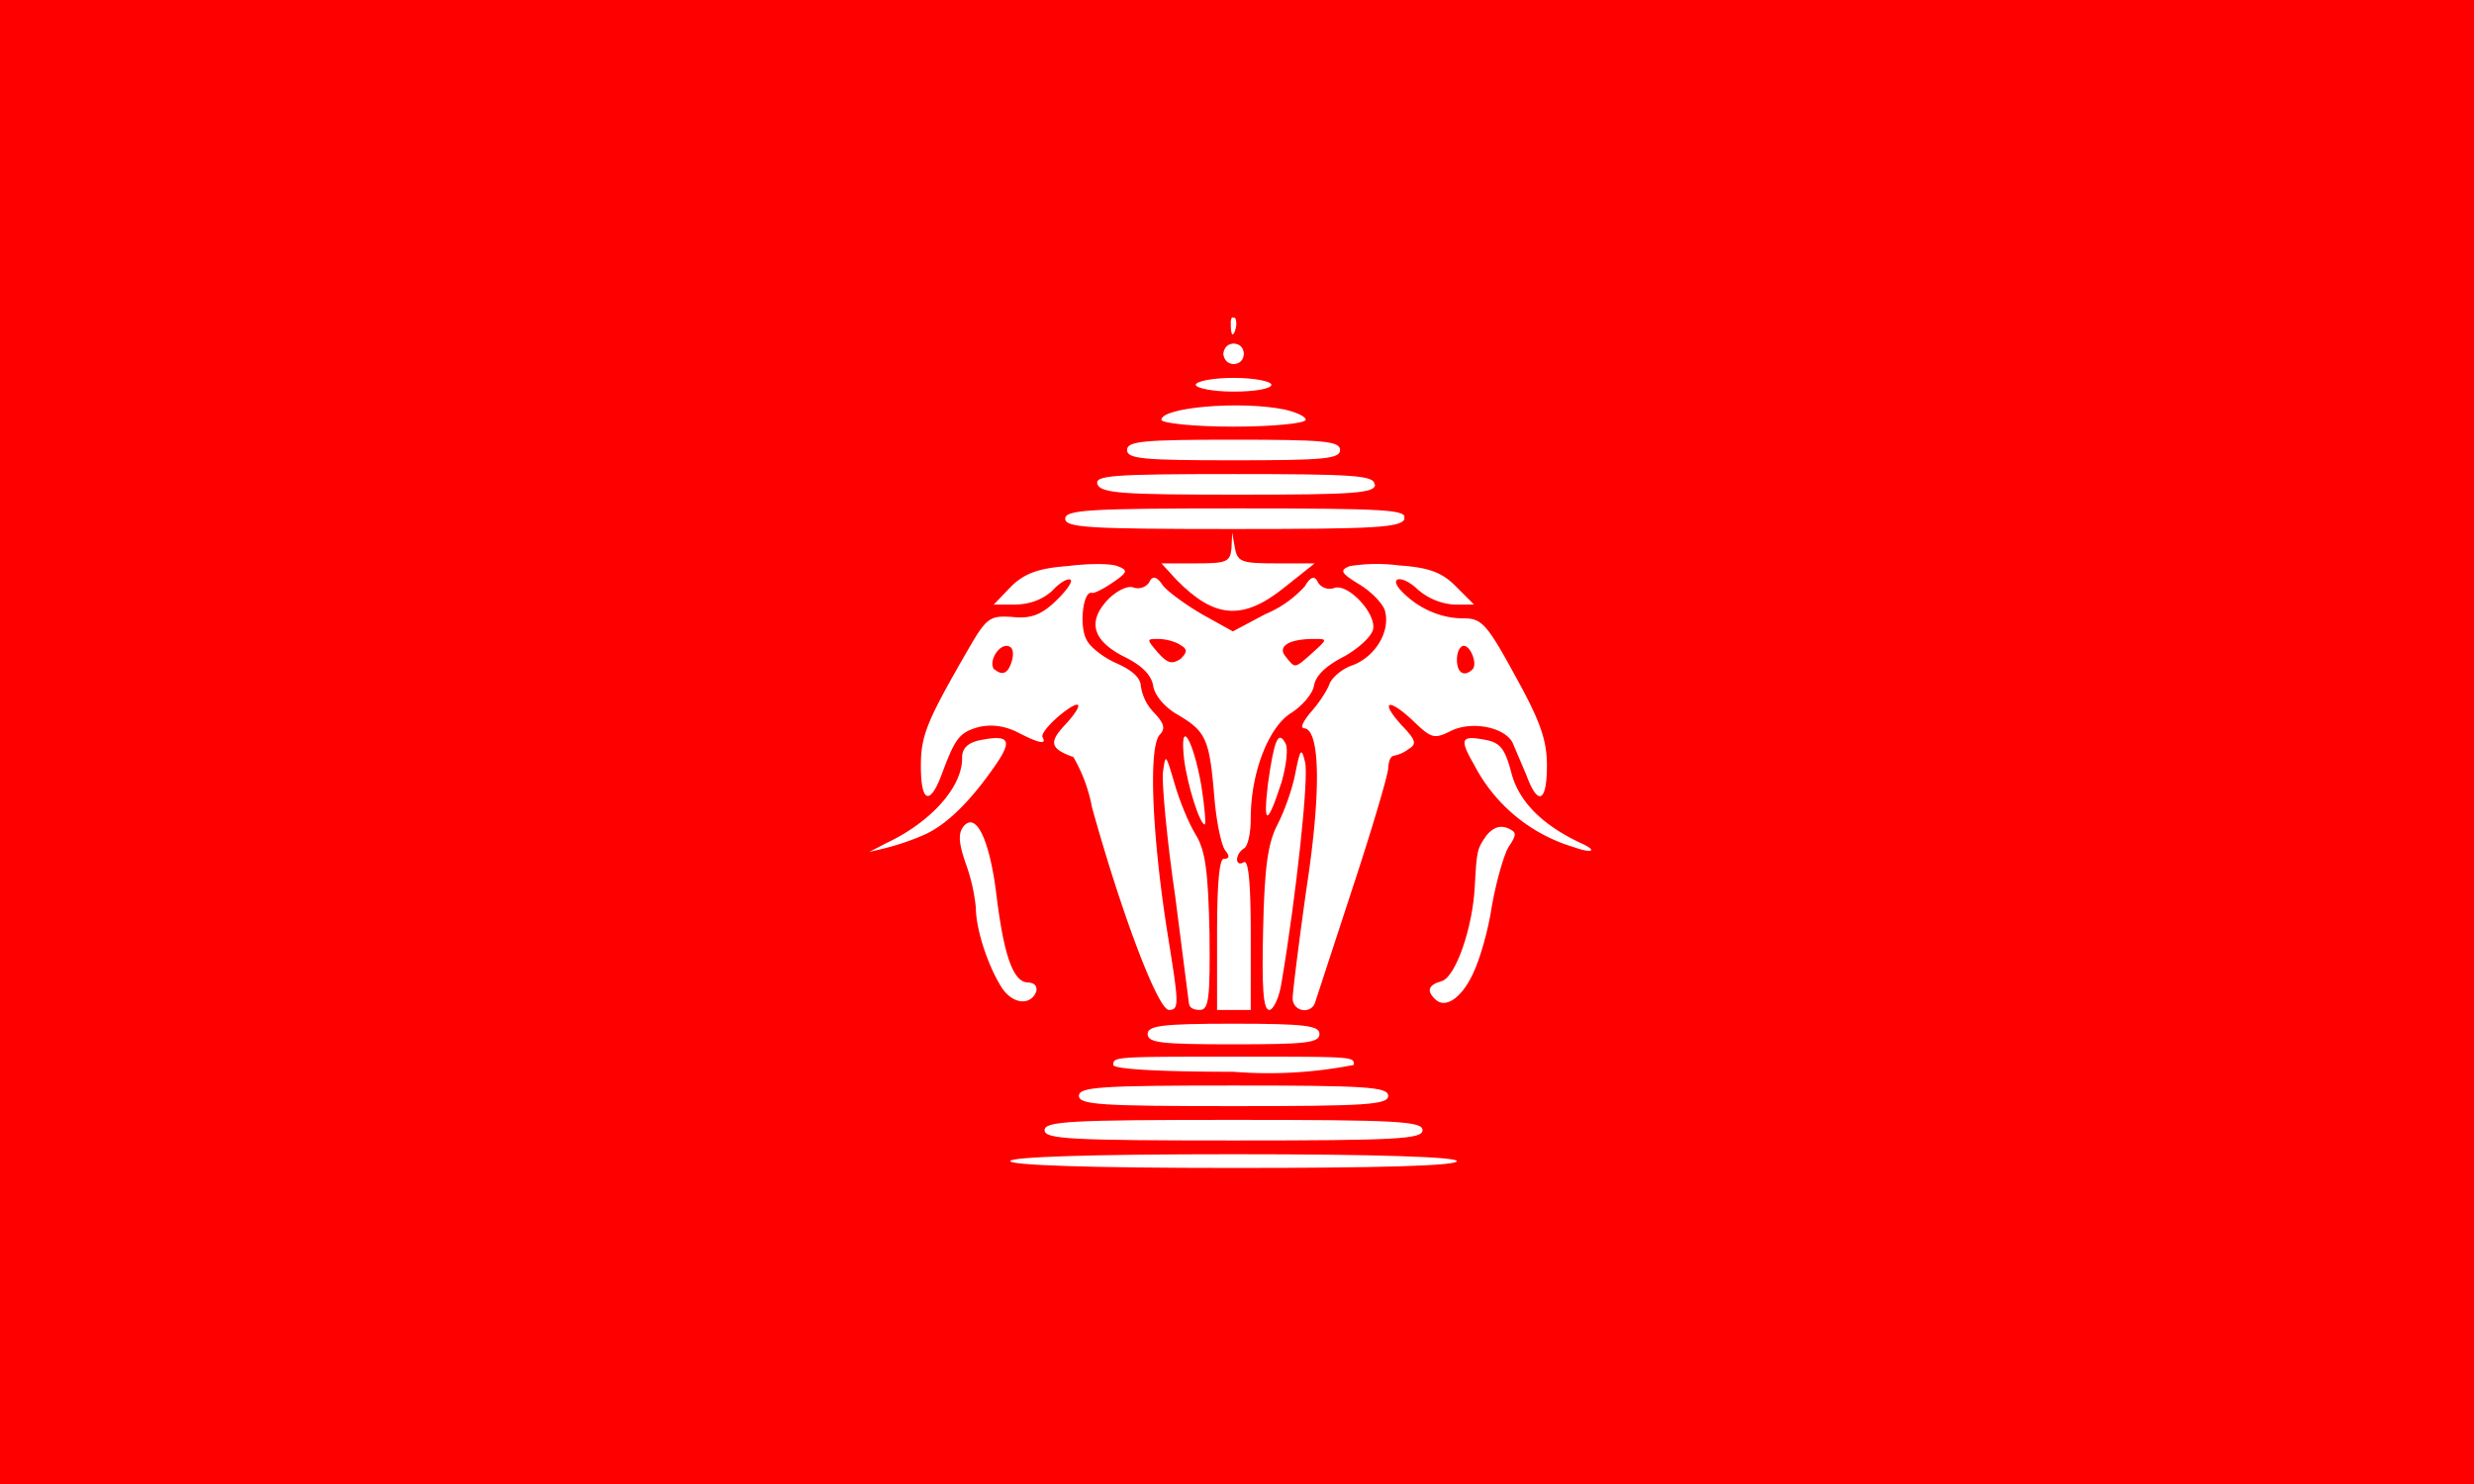 <svg width="360" height="216" id="svg2" viewBox="0 0 360 216" xmlns="http://www.w3.org/2000/svg"><rect x="0" y="0" width="360" height="216" fill="#333333" stroke="none"/><g id="g25233" transform="translate(-210 -433.8)"><path id="path2095" d="M210 541.8v-108h360v216H210z" style="display:inline;fill:#ff0000"/></g><g id="g25200" style="display:inline" transform="translate(-205.7 -441.5)"><path id="path2093" d="M417.7 610.5c0-.6-11.5-1-32.5-1s-32.5.4-32.5 1 11.5 1 32.5 1 32.5-.3 32.5-1" style="display:inline;fill:#ffffff"/><path id="path2091" d="M412.7 606c0-1.3-3.7-1.5-27.5-1.5s-27.5.2-27.5 1.5 3.7 1.5 27.5 1.5 27.5-.2 27.5-1.5" style="fill:#ffffff"/><path id="path2089" d="M407.7 601c0-1.3-3.2-1.5-22.5-1.5s-22.5.2-22.5 1.5 3.2 1.5 22.5 1.5 22.5-.2 22.5-1.5" style="fill:#ffffff"/><path id="path2087" d="M402.7 596.5c0-1.2.3-1.2-17-1.2-17.8 0-18 0-18 1.2 0 .6 6.5 1 17.5 1a64 64 0 0 0 17.5-1" style="fill:#ffffff"/><path id="path2085" d="M397.7 592c0-1.2-2-1.5-12.5-1.5s-12.5.3-12.5 1.5c0 1.3 2 1.5 12.5 1.5s12.5-.2 12.5-1.5" style="fill:#ffffff"/><path id="path2083" d="M375.5 576.8c-2.2-14.2-2.7-26.8-1-28.4.8-.9.6-1.6-.9-3.2a7 7 0 0 1-1.9-3.9q-.1-1.7-3.4-3.2c-1.9-.8-4-2.4-4.5-3.5-1.1-2-.5-7.2.8-6.8.3.1 1.7-.6 3-1.5 2.2-1.5 2.3-1.8.7-2.4-1-.4-4.2-.4-7.3 0-4.2.3-6.3 1.1-8.2 3l-2.5 2.6h3.2q3.2-.1 5.3-2c1.1-1.2 2.3-1.9 2.7-1.6.3.3-.7 1.7-2.3 3.2-2 1.9-3.6 2.5-6.2 2.2-3.2-.2-3.7 0-6.4 4.7-6 10.4-6.9 12.5-6.9 17 0 5.3 1.3 5.8 3 1.3 2-5.4 2.6-6.2 5.5-7q2.8-.6 5.6.8 4.6 2.4 3.6.7c-.2-.5.9-1.8 2.4-3.1 3.4-2.8 3.8-1.8.7 1.5-2.2 2.4-1.9 3.3 1.4 4.5a23 23 0 0 1 2.7 7.3c4.3 15.5 9.6 29.5 11.2 29.5s1.4-1.1-.3-11.7" style="fill:#ffffff"/><path id="path2081" d="M350.4 539c-.9-1 .4-3.5 1.8-3.5q1.2.1.8 2-.8 3-2.6 1.4" style="fill:#ff0000"/><path id="path2079" d="M381.7 577.3c-.2-9-.6-12-2-14.3-1-1.6-2.4-5-3.1-7.5-1.3-4.4-1.3-4.4-1.7-1.4-.1 1.7.6 9.7 1.8 17.8l2 15.6q.1 1 1.6 1c1.3 0 1.5-1.7 1.4-11.2" style="fill:#ffffff"/><path id="path2077" d="M387.7 577.4c0-7-.3-10.8-1-10.4q-.9.5-1-.4.1-1 1-1.6c.6-.3 1-2.3 1-4.4 0-6.6 2.6-13.4 6-15.4 1.5-1 3-2.7 3.2-3.9q.4-2.2 4.3-4.2c2.2-1.2 4.1-3 4.3-4 .5-2.3-3.7-6.8-5.7-6a2 2 0 0 1-2.3-.8q-.7-1.6-1.9.5a16 16 0 0 1-5.8 4.1l-4.7 2.5-4.5-2.5c-2.4-1.4-5-3.3-5.7-4.2q-1.3-2-2-.4a2 2 0 0 1-2.3.7c-.8-.3-2.5.5-3.8 1.9q-4.4 4.8 2.7 8.3 3.6 1.8 4 4.1c.2 1.4 1.7 3.2 3.7 4.3 4 2.4 4.5 3.5 5.2 11.9.3 3.6 1 7 1.6 7.8q1 1.2-.2 1.2-1-.1-1 11v11h4.9z" style="fill:#ffffff"/><path id="path2075" d="M374.2 536.5c-1.7-2-1.7-2 .1-2 1 0 2.5.4 3.2.9 1 .6 1 1 0 2-1.2.8-1.9.7-3.3-.9" style="fill:#ff0000"/><path id="path2073" d="M392.8 537.1c-1.3-1.5.4-2.6 4.1-2.6 2 0 2 0-.2 2-2.7 2.4-2.5 2.3-3.9.6" style="fill:#ff0000"/><path id="path2071" d="M392.2 584.4c2.1-12.4 4-29.9 3.4-32-.5-2.1-.7-2-1.4 1.6-.4 2.2-1.6 5.6-2.6 7.5-1.4 2.7-1.9 6.1-2.1 15.3-.2 8.4 0 11.7.9 11.7.6 0 1.5-1.9 1.8-4.1" style="fill:#ffffff"/><path id="path2069" d="m397.1 587.3 5.5-16.8c2.8-8.5 5.1-16.3 5.1-17.2q.1-1.6.8-1.8a5 5 0 0 0 2.2-1c1.2-.7 1-1.3-1-3.4-3.3-3.6-2-4.1 1.6-.7 2.7 2.6 3.1 2.7 5.5 1.5 3-1.5 7.8-.6 9 1.7l2 4.7c1.7 4.6 3 4 3-1.4 0-3.7-1-6.5-4.6-13-4.2-7.7-4.9-8.4-7.6-8.4-3.2 0-6.4-1.4-8.7-3.7-2.4-2.3-.3-2.8 2.1-.5a9 9 0 0 0 5.3 2.2h2.9l-2.7-2.7c-2-2-3.9-2.7-8.2-3a25 25 0 0 0-7.2.1c-1.5.6-1.3 1 1.3 2.6 1.7 1 3.4 2.7 3.8 3.8.9 3-1.3 6.7-4.6 8-1.6.5-3.2 1.9-3.5 2.9-.4 1-1.6 2.8-2.7 4q-1.7 2.1-1 2.3c2.4 0 2.6 9.1.4 23.4-1.1 7.8-2 15-2 15.9 0 2 2.8 2.4 3.3.5" style="fill:#ffffff"/><path id="path2067" d="M417.7 537.5c0-1 .4-2 1-2 1 0 2 2.6 1.3 3.4-1.2 1.2-2.3.6-2.3-1.4" style="fill:#ff0000"/><path id="path2065" d="M356.5 585.8q.2-1.2-1.2-1.3c-2.1 0-3.5-3.7-4.6-12.7-1-8.2-3-12.2-4.8-10-.8 1-.7 2.4.3 5.3a27 27 0 0 1 1.5 6.5c0 3.2 1.8 8.6 3.8 11.7 1.6 2.4 4.2 2.6 5 .5" style="fill:#ffffff"/><path id="path2063" d="M420 583.3c1-2 2.3-6.5 2.8-10 .6-3.4 1.7-7.3 2.4-8.5 1.3-1.9 1.2-2.2-.2-2.8q-1.6-.6-3 1.1c-1.4 2-1.4 2.2-1.7 7.4-.3 6.1-2.8 13.2-4.8 13.8q-2.9.8-1 2.6c1.4 1.5 3.8 0 5.5-3.6" style="fill:#ffffff"/><path id="path2061" d="M340.2 563q4.9-2.2 10.4-10.2c2.4-3.5 2-4.4-2.1-3.6q-2.9.5-2.8 2.7c0 4.2-4.6 9.3-11 12.3l-2.5 1.3 2.5-.6a36 36 0 0 0 5.5-1.9" style="fill:#ffffff"/><path id="path2059" d="M435.7 564.2q-8.5-4-10.1-10.3c-.9-3.4-1.6-4.3-3.7-4.7-3.6-.7-3.9-.2-1.7 3.6a24 24 0 0 0 14.5 12c2.8 1 3.5.5 1-.6" style="fill:#ffffff"/><path id="path2057" d="M380.5 555.8c-1.2-6.8-3.2-10-2.5-3.8.5 3.9 2.3 9.5 3 9.5.2 0 0-2.6-.5-5.7" style="fill:#ffffff"/><path id="path2055" d="M392.2 555.3c.7-2.5 1-5 .5-5.7-1-1.8-1.6-.4-2.5 6q-1.1 9.3 2-.3" style="fill:#ffffff"/><path id="path2053" d="m392.6 527 4.4-3.5h-5.6c-5 0-5.6-.2-6-2.2l-.4-2.3-.1 2.3c-.2 2-.7 2.2-5.2 2.2h-5l2.2 2.4c5.5 5.6 9.6 6 15.7 1.1" style="fill:#ffffff"/><path id="path2051" d="M410 517c.6-1.3-2.5-1.5-24.3-1.5-21.5 0-25 .2-25 1.5s3.4 1.5 24.4 1.5c20.8 0 24.5-.2 25-1.5" style="fill:#ffffff"/><path id="path2049" d="M405.7 512c0-1.3-3-1.5-20.5-1.5-17.7 0-20.3.2-19.8 1.5s3.7 1.5 20.4 1.5c17 0 20-.2 20-1.5" style="fill:#ffffff"/><path id="path2047" d="M400.7 507c0-1.3-2.4-1.5-15.5-1.5s-15.5.2-15.5 1.5 2.4 1.5 15.5 1.5 15.5-.2 15.5-1.5" style="fill:#ffffff"/><path id="path2045" d="M395.7 502.6c0-.5-1.4-1.1-3.1-1.5-6.5-1.3-17.9-.3-17.9 1.5 0 .5 4.7 1 10.5 1s10.5-.5 10.5-1" style="fill:#ffffff"/><path id="path2043" d="M390.7 497.5c0-.5-2.5-1-5.5-1s-5.5.5-5.5 1 2.5 1 5.5 1 5.5-.4 5.5-1" style="fill:#ffffff"/><path id="path2041" d="M386.7 493q-.1-1.4-1.5-1.5-1.3.1-1.5 1.5.2 1.4 1.5 1.5 1.4-.1 1.5-1.5" style="fill:#ffffff"/><path id="path2037" d="M385.3 487.8q-.6-.5-.5 1.3t.6.6q.4-1.2 0-2" style="fill:#ffffff"/></g><!-- app4joy --></svg>